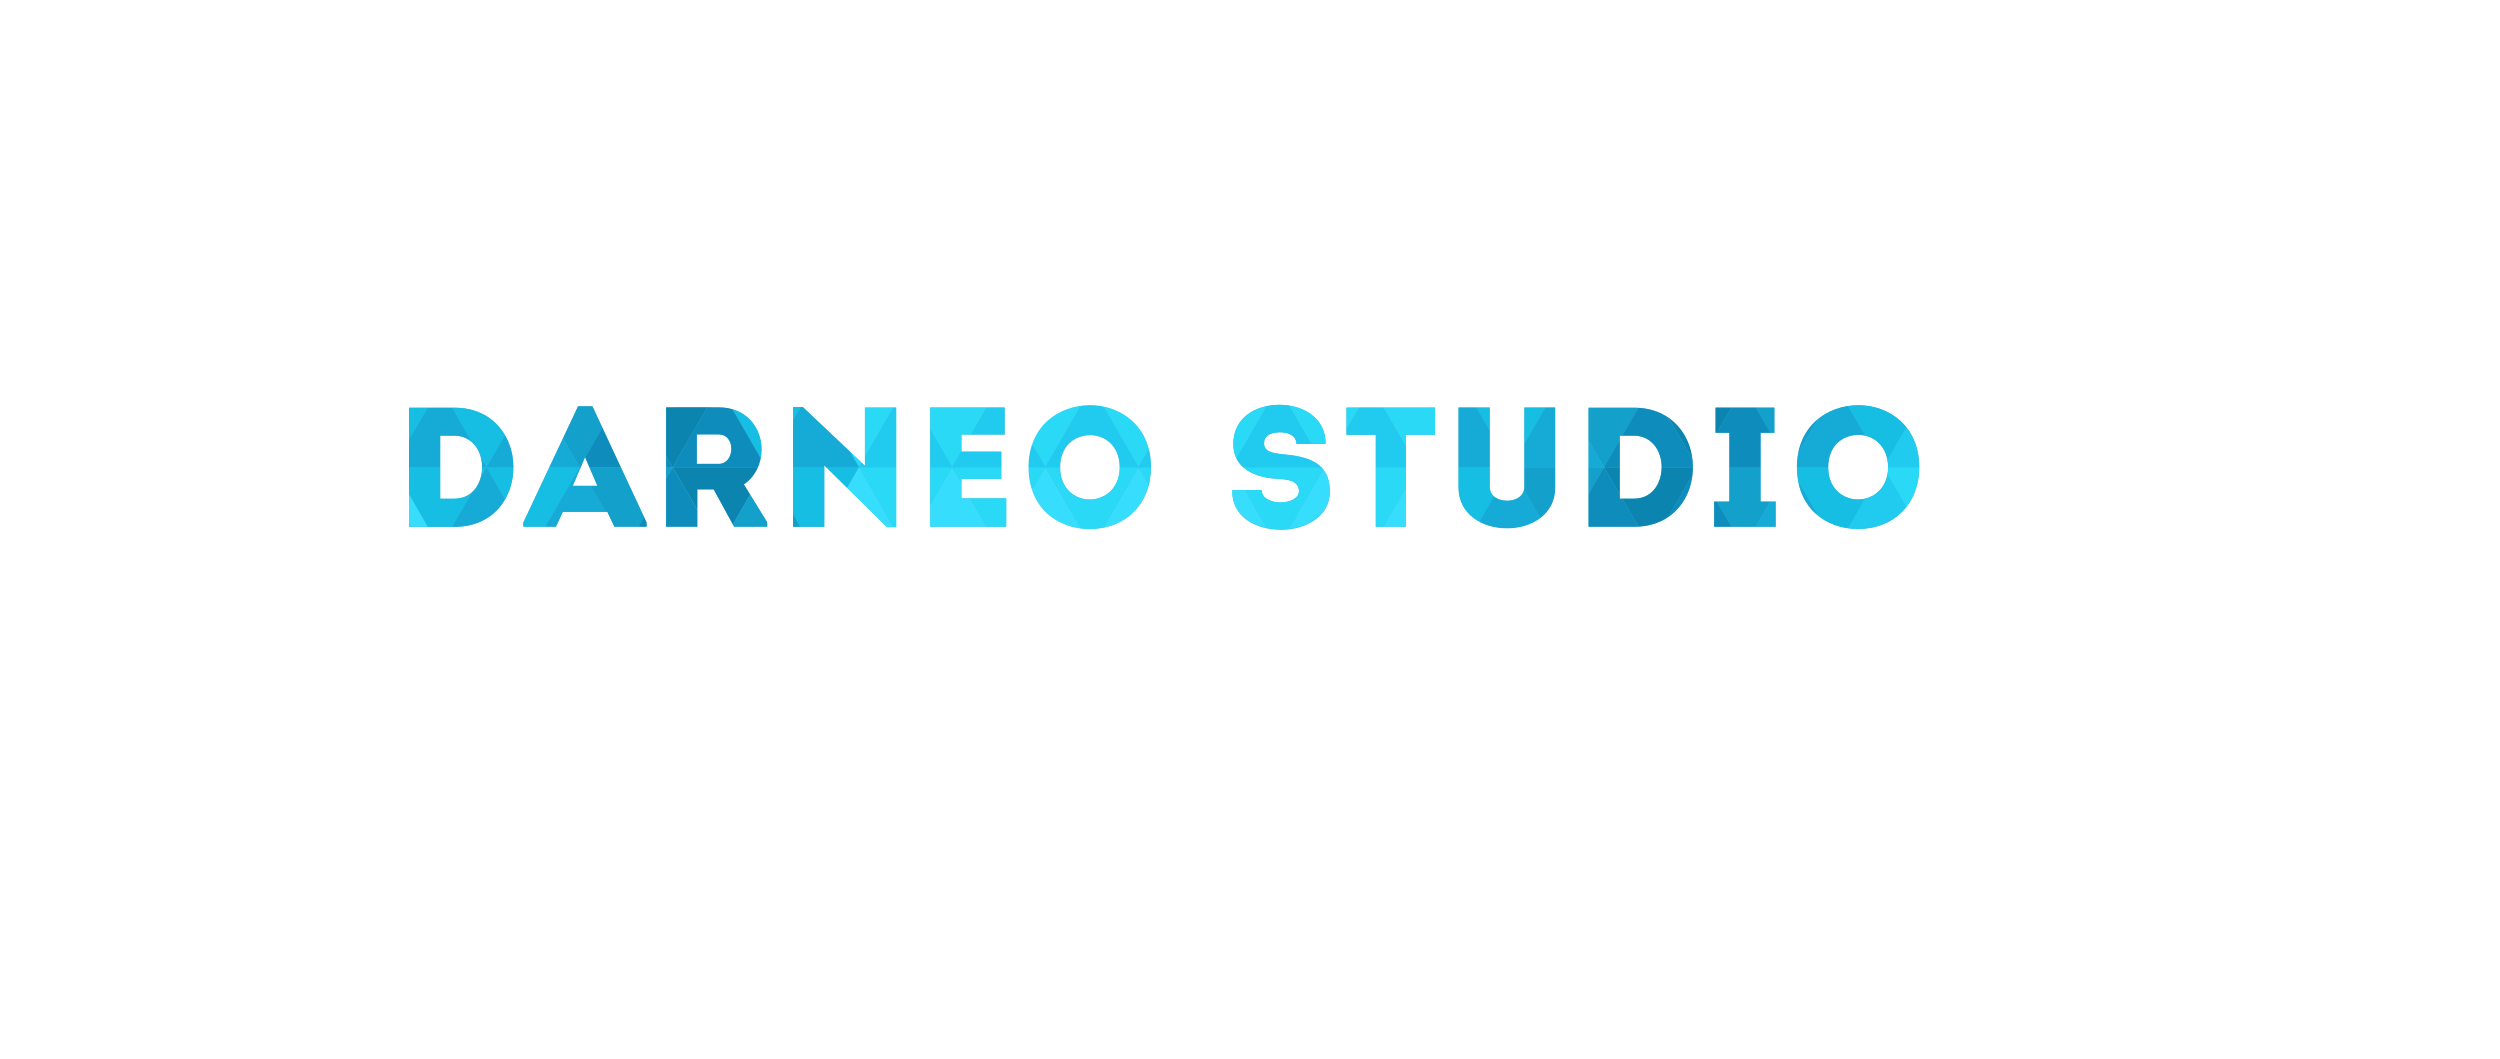 <?xml version="1.0" encoding="utf-8"?>
<!-- Generator: Adobe Illustrator 19.0.1, SVG Export Plug-In . SVG Version: 6.00 Build 0)  -->
<svg version="1.1" id="маски" xmlns="http://www.w3.org/2000/svg" xmlns:xlink="http://www.w3.org/1999/xlink" x="0px" y="0px"
	 viewBox="0 0 2533 1073" style="enable-background:new 0 0 2533 1073;" xml:space="preserve">
<style type="text/css">
	.st0{fill:#4BB7D7;}
	.st1{clip-path:url(#SVGID_2_);}
	.st2{fill:#13A0CB;}
	.st3{fill:#16BEE3;}
	.st4{fill:#37DDFD;}
	.st5{fill:#16ABD7;}
	.st6{clip-path:url(#SVGID_4_);}
	.st7{fill:#0C84B0;}
	.st8{fill:#0E8DBC;}
	.st9{clip-path:url(#SVGID_6_);}
	.st10{clip-path:url(#SVGID_8_);}
	.st11{fill:#29D9F6;}
	.st12{fill:#21CBEF;}
	.st13{clip-path:url(#SVGID_10_);}
	.st14{clip-path:url(#SVGID_12_);}
	.st15{clip-path:url(#SVGID_14_);}
	.st16{clip-path:url(#SVGID_16_);}
	.st17{clip-path:url(#SVGID_18_);}
	.st18{clip-path:url(#SVGID_20_);}
	.st19{clip-path:url(#SVGID_22_);}
	.st20{clip-path:url(#SVGID_24_);}
</style>
<g id="ПОДЛОЖКА">
	<path class="st0" d="M460.5,413.1c39.4,0,59.6,30,59.6,59.8c0.5,30.4-19.5,61-59.6,61h-46.1V413.1H460.5z M460.2,505.3
		c19.2,0,28.3-16.1,28.3-32.1c0-15.9-9.7-31.8-28.3-31.8H446v63.9H460.2z"/>
	<path class="st0" d="M570.2,518.6l-6.9,15h-33v-4.3l55.4-117.7h14.5l54.9,117.7v4.3h-32.6l-7.1-15H570.2z M580.3,492.2h25
		L592.8,463L580.3,492.2z"/>
	<path class="st0" d="M777.3,529.2v4.5h-33.5l-20.7-37.8h-16.6v37.8H675V412.9c17.9,0,35.4-0.2,53.1,0c29.2,0,43.5,21.6,43.5,42.8
		c-0.2,13.8-6,27.1-17.9,35.2L777.3,529.2z M727.9,470.1c8.8,0,13.1-7.6,13.1-15.2s-4.1-14.7-13.1-14.7H706v29.8H727.9z"/>
	<path class="st0" d="M835.2,471.5v62.3h-31.6V412.4h9.8l63,59.5v-59H908v121.1h-9.3L835.2,471.5z"/>
	<path class="st0" d="M1017.9,440.3h-43.8v17.3h40.4v27.6h-40.4v19.7h45.4v28.8h-77V412.9h75.4V440.3z"/>
	<path class="st0" d="M1104.3,535.9c-31.7,0-61.4-20.6-61.4-62.3c0-41.5,30.7-62.5,62-62.5c30.7,0,61.3,20.9,61.3,62.5
		C1166.1,510.3,1140.7,535.9,1104.3,535.9z M1104.4,506.2c14.9,0,30.2-11.2,30.2-32.6c0-21.5-14.9-32.6-29.9-32.6
		c-15.6,0-30.5,10.6-30.5,32.6C1074.2,495,1089,506.2,1104.4,506.2z"/>
	<path class="st0" d="M1278.4,496.8c0,8.3,9.5,12.4,19.2,12.4c9,0,18.5-4.1,18.5-11.4c0-11.6-13.5-12.1-22.3-12.6
		c-22.1-1.4-44.2-10.2-44.2-35.4c0-26.3,22.3-39.6,47-39.6c23.3,0,47,13.3,46.5,39.6h-29.5c-0.2-8.3-7.9-11.7-16.4-11.7
		c-7.1,0-16.4,1.9-16.4,11.1c0,8.1,6.9,10,18.5,11.2c25.7,2.2,48.2,8.3,48.2,37.7c0,25.4-24.7,38.7-49.4,38.7
		c-25.6,0-50.1-12.8-49.6-39.9H1278.4z"/>
	<path class="st0" d="M1364.3,440.6v-27.6h89.6v27.6h-29.5v93.1H1394v-93.1H1364.3z"/>
	<path class="st0" d="M1477.8,493.6v-80.7h31.5v80c0,10,8.8,14.3,17.7,14.3c8.4,0,17.4-4.3,17.4-14.3v-80h31.1v80.7
		c0,27-23.4,41.3-48.7,41.3C1501.4,534.9,1477.8,520.6,1477.8,493.6z"/>
	<path class="st0" d="M1655.6,413.1c39.3,0,59.5,30,59.5,59.7c0.5,30.3-19.5,60.9-59.5,60.9h-46V413.1H1655.6z M1655.3,505.2
		c19.1,0,28.3-16,28.3-32.1c0-15.9-9.7-31.7-28.3-31.7h-14.1v63.8H1655.3z"/>
	<path class="st0" d="M1799.1,508.2v25.5h-62.3v-25.5h15.4v-69.7h-14v-25.5h59.6v25.5h-14v69.7H1799.1z"/>
	<path class="st0" d="M1882.6,535.9c-31.9,0-61.7-20.7-61.7-62.5c0-41.7,30.8-62.7,62.2-62.7c30.8,0,61.5,21,61.5,62.7
		C1944.6,510.2,1919.1,535.9,1882.6,535.9z M1882.7,506.1c15,0,30.3-11.2,30.3-32.7s-15-32.7-30-32.7c-15.7,0-30.7,10.7-30.7,32.7
		C1852.4,494.9,1867.2,506.1,1882.7,506.1z"/>
</g>
<g>
	<defs>
		<path id="SVGID_1_" d="M460.5,413.1c39.4,0,59.6,30,59.6,59.7c0.5,30.4-19.5,60.9-59.6,60.9h-46.1V413.1H460.5z M460.2,505.3
			c19.2,0,28.3-16.1,28.3-32.1c0-15.9-9.7-31.8-28.3-31.8H446v63.9H460.2z"/>
	</defs>
	<clipPath id="SVGID_2_">
		<use xlink:href="#SVGID_1_"  style="overflow:visible;"/>
	</clipPath>
	<g class="st1">
		<polygon class="st2" points="540.1,391.7 587.3,473.4 634.5,391.7 		"/>
		<polygon class="st3" points="351.4,391.7 398.5,473.4 445.7,391.7 		"/>
		<polygon class="st3" points="398.6,473.4 445.7,555.1 492.9,473.4 		"/>
		<polygon class="st3" points="445.7,391.7 492.9,473.4 540.1,391.7 		"/>
		<polygon class="st3" points="492.9,473.4 540.1,555.2 587.3,473.4 		"/>
		<polygon class="st4" points="445.7,555.1 398.6,473.4 351.4,555.1 		"/>
		<polygon class="st5" points="492.9,473.4 445.7,391.7 398.5,473.4 		"/>
		<polygon class="st5" points="540.1,555.1 492.9,473.4 445.7,555.1 		"/>
		<polygon class="st5" points="587.3,473.4 540.1,391.7 492.9,473.4 		"/>
		<polygon class="st5" points="634.5,555.1 587.3,473.4 540.1,555.1 		"/>
	</g>
</g>
<g>
	<defs>
		<path id="SVGID_3_" d="M570.2,518.7l-6.9,15h-33v-4.3l55.4-117.7h14.5l54.9,117.7v4.3h-32.6l-7.1-15H570.2z M580.3,492.3h25
			l-12.6-29.2L580.3,492.3z"/>
	</defs>
	<clipPath id="SVGID_4_">
		<use xlink:href="#SVGID_3_"  style="overflow:visible;"/>
	</clipPath>
	<g class="st6">
		<polygon class="st7" points="728.8,391.7 681.6,473.4 634.4,391.7 		"/>
		<polygon class="st7" points="776,473.4 728.8,555.1 681.7,473.4 		"/>
		<polygon class="st3" points="823.2,391.7 776,473.4 728.8,391.7 		"/>
		<polygon class="st8" points="681.6,473.4 728.8,391.7 776,473.4 		"/>
		<polygon class="st2" points="728.9,555.1 776,473.4 823.2,555.1 		"/>
		<polygon class="st2" points="587.3,473.4 634.4,555.1 681.6,473.4 		"/>
		<polygon class="st2" points="540.1,391.7 587.3,473.4 634.5,391.7 		"/>
		<polygon class="st3" points="445.7,391.7 492.9,473.4 540.1,391.7 		"/>
		<polygon class="st3" points="492.9,473.4 540.1,555.2 587.3,473.4 		"/>
		<polygon class="st8" points="728.8,555.2 681.6,473.5 634.4,555.2 		"/>
		<polygon class="st8" points="681.6,473.4 634.4,391.7 587.2,473.4 		"/>
		<polygon class="st5" points="540.1,555.1 492.9,473.4 445.7,555.1 		"/>
		<polygon class="st5" points="587.3,473.4 540.1,391.7 492.9,473.4 		"/>
		<polygon class="st5" points="634.5,555.1 587.3,473.4 540.1,555.1 		"/>
	</g>
</g>
<g>
	<defs>
		<path id="SVGID_5_" d="M777.3,529.1v4.5h-33.5l-20.7-37.8h-16.6v37.8h-31.6V412.7c18,0,35.4-0.2,53.2,0
			c29.2,0,43.5,21.6,43.5,42.8c-0.2,13.8-6,27.1-18,35.2L777.3,529.1z M727.9,470c8.8,0,13.1-7.6,13.1-15.2
			c0-7.6-4.1-14.7-13.1-14.7H706V470H727.9z"/>
	</defs>
	<clipPath id="SVGID_6_">
		<use xlink:href="#SVGID_5_"  style="overflow:visible;"/>
	</clipPath>
	<g class="st9">
		<polygon class="st7" points="728.8,391.7 681.6,473.4 634.4,391.7 		"/>
		<polygon class="st7" points="776,473.4 728.8,555.1 681.7,473.4 		"/>
		<polygon class="st3" points="870.4,473.4 823.2,555.1 776,473.4 		"/>
		<polygon class="st3" points="823.2,391.7 776,473.4 728.8,391.7 		"/>
		<polygon class="st8" points="681.6,473.4 728.8,391.7 776,473.4 		"/>
		<polygon class="st2" points="728.9,555.1 776,473.4 823.2,555.1 		"/>
		<polygon class="st2" points="587.3,473.4 634.4,555.1 681.6,473.4 		"/>
		<polygon class="st2" points="540.1,391.7 587.3,473.4 634.5,391.7 		"/>
		<polygon class="st3" points="398.6,473.4 445.7,555.1 492.9,473.4 		"/>
		<polygon class="st3" points="445.7,391.7 492.9,473.4 540.1,391.7 		"/>
		<polygon class="st3" points="492.9,473.4 540.1,555.2 587.3,473.4 		"/>
		<polygon class="st8" points="728.8,555.2 681.6,473.5 634.4,555.2 		"/>
		<polygon class="st8" points="681.6,473.4 634.4,391.7 587.2,473.4 		"/>
		<polygon class="st5" points="492.9,473.4 445.7,391.7 398.5,473.4 		"/>
		<polygon class="st5" points="540.1,555.1 492.9,473.4 445.7,555.1 		"/>
		<polygon class="st5" points="587.3,473.4 540.1,391.7 492.9,473.4 		"/>
		<polygon class="st5" points="634.5,555.1 587.3,473.4 540.1,555.1 		"/>
		<polygon class="st5" points="776,473.4 823.2,391.7 870.3,473.4 		"/>
	</g>
</g>
<g>
	<defs>
		<path id="SVGID_7_" d="M835.1,471.4v62.3h-31.6V412.4h9.8l63,59.6v-59H908v121.2h-9.3L835.1,471.4z"/>
	</defs>
	<clipPath id="SVGID_8_">
		<use xlink:href="#SVGID_7_"  style="overflow:visible;"/>
	</clipPath>
	<g class="st10">
		<polygon class="st7" points="728.8,391.7 681.6,473.4 634.4,391.7 		"/>
		<polygon class="st7" points="776,473.4 728.8,555.1 681.7,473.4 		"/>
		<polygon class="st3" points="870.4,473.4 823.2,555.1 776,473.4 		"/>
		<polygon class="st3" points="823.2,391.7 776,473.4 728.8,391.7 		"/>
		<polygon class="st11" points="1059.1,473.4 1011.9,555.1 964.7,473.4 		"/>
		<polygon class="st11" points="1011.9,391.7 964.7,473.4 917.5,391.7 		"/>
		<polygon class="st11" points="964.7,473.4 917.6,555.1 870.4,473.4 		"/>
		<polygon class="st11" points="917.5,391.7 870.3,473.4 823.2,391.7 		"/>
		<polygon class="st8" points="681.6,473.4 728.8,391.7 776,473.4 		"/>
		<polygon class="st2" points="728.9,555.1 776,473.4 823.2,555.1 		"/>
		<polygon class="st12" points="964.7,473.4 1011.9,391.7 1059.1,473.4 		"/>
		<polygon class="st4" points="917.5,555.1 964.7,473.4 1011.9,555.1 		"/>
		<polygon class="st12" points="870.3,473.4 917.5,391.7 964.7,473.4 		"/>
		<polygon class="st2" points="587.3,473.4 634.4,555.1 681.6,473.4 		"/>
		<polygon class="st2" points="540.1,391.7 587.3,473.4 634.5,391.7 		"/>
		<polygon class="st8" points="728.8,555.2 681.6,473.5 634.4,555.2 		"/>
		<polygon class="st8" points="681.6,473.4 634.4,391.7 587.2,473.4 		"/>
		<polygon class="st5" points="634.5,555.1 587.3,473.4 540.1,555.1 		"/>
		<polygon class="st5" points="776,473.4 823.2,391.7 870.3,473.4 		"/>
		<polygon class="st4" points="823.2,555.1 870.4,473.4 917.5,555.1 		"/>
	</g>
</g>
<g>
	<defs>
		<path id="SVGID_9_" d="M1017.9,440.3h-43.8v17.3h40.4v27.6h-40.4v19.7h45.4v28.8h-77V412.9h75.4V440.3z"/>
	</defs>
	<clipPath id="SVGID_10_">
		<use xlink:href="#SVGID_9_"  style="overflow:visible;"/>
	</clipPath>
	<g class="st13">
		<polygon class="st11" points="1153.4,473.4 1106.3,555.1 1059.1,473.4 		"/>
		<polygon class="st11" points="1059.1,473.4 1011.9,555.1 964.7,473.4 		"/>
		<polygon class="st11" points="1200.6,391.7 1153.5,473.4 1106.3,391.7 		"/>
		<polygon class="st11" points="1106.3,391.7 1059.1,473.4 1011.9,391.7 		"/>
		<polygon class="st11" points="1011.9,391.7 964.7,473.4 917.5,391.7 		"/>
		<polygon class="st11" points="964.7,473.4 917.6,555.1 870.4,473.4 		"/>
		<polygon class="st12" points="964.7,473.4 1011.9,391.7 1059.1,473.4 		"/>
		<polygon class="st12" points="1059.1,473.4 1106.3,391.7 1153.5,473.4 		"/>
		<polygon class="st4" points="1106.3,555.2 1153.4,473.4 1200.6,555.2 		"/>
		<polygon class="st4" points="1011.9,555.1 1059.1,473.4 1106.3,555.1 		"/>
		<polygon class="st4" points="917.5,555.1 964.7,473.4 1011.9,555.1 		"/>
		<polygon class="st12" points="870.3,473.4 917.5,391.7 964.7,473.4 		"/>
	</g>
</g>
<g>
	<defs>
		<path id="SVGID_11_" d="M1103.9,536c-31.9,0-61.8-20.7-61.8-62.7c0-41.8,30.9-62.8,62.3-62.8c30.9,0,61.6,21.1,61.6,62.8
			C1166.1,510.3,1140.5,536,1103.9,536z M1104.1,506.1c15,0,30.4-11.2,30.4-32.8c0-21.6-15-32.8-30-32.8
			c-15.7,0-30.7,10.7-30.7,32.8C1073.7,494.9,1088.5,506.1,1104.1,506.1z"/>
	</defs>
	<clipPath id="SVGID_12_">
		<use xlink:href="#SVGID_11_"  style="overflow:visible;"/>
	</clipPath>
	<g class="st14">
		<polygon class="st11" points="1247.8,473.4 1200.6,555.1 1153.4,473.4 		"/>
		<polygon class="st11" points="1153.4,473.4 1106.3,555.1 1059.1,473.4 		"/>
		<polygon class="st11" points="1059.1,473.4 1011.9,555.1 964.7,473.4 		"/>
		<polygon class="st11" points="1200.6,391.7 1153.5,473.4 1106.3,391.7 		"/>
		<polygon class="st11" points="1106.3,391.7 1059.1,473.4 1011.9,391.7 		"/>
		<polygon class="st12" points="964.7,473.4 1011.9,391.7 1059.1,473.4 		"/>
		<polygon class="st12" points="1059.1,473.4 1106.3,391.7 1153.5,473.4 		"/>
		<polygon class="st12" points="1153.4,473.4 1200.6,391.7 1247.8,473.4 		"/>
		<polygon class="st4" points="1106.3,555.2 1153.4,473.4 1200.6,555.2 		"/>
		<polygon class="st4" points="1011.9,555.1 1059.1,473.4 1106.3,555.1 		"/>
	</g>
</g>
<g>
	<defs>
		<path id="SVGID_13_" d="M1278.4,496.6c0,8.3,9.5,12.4,19.2,12.4c9,0,18.5-4.1,18.5-11.4c0-11.6-13.5-12.1-22.3-12.6
			c-22.1-1.4-44.2-10.2-44.2-35.4c0-26.2,22.3-39.5,47-39.5c23.3,0,47,13.3,46.4,39.5h-29.5c-0.2-8.3-7.9-11.7-16.4-11.7
			c-7.1,0-16.4,1.9-16.4,11c0,8.1,6.9,10,18.5,11.2c25.7,2.2,48.2,8.3,48.2,37.6c0,25.4-24.7,38.7-49.4,38.7
			c-25.5,0-50.1-12.8-49.5-39.9H1278.4z"/>
	</defs>
	<clipPath id="SVGID_14_">
		<use xlink:href="#SVGID_13_"  style="overflow:visible;"/>
	</clipPath>
	<g class="st15">
		<polygon class="st11" points="1436.5,473.4 1389.3,555.1 1342.1,473.4 		"/>
		<polygon class="st11" points="1342.2,473.4 1295,555.1 1247.8,473.4 		"/>
		<polygon class="st11" points="1247.8,473.4 1200.6,555.1 1153.4,473.4 		"/>
		<polygon class="st11" points="1389.3,391.7 1342.1,473.4 1294.9,391.7 		"/>
		<polygon class="st11" points="1483.7,391.7 1436.5,473.4 1389.3,391.7 		"/>
		<polygon class="st11" points="1295,391.7 1247.8,473.4 1200.6,391.7 		"/>
		<polygon class="st12" points="1153.4,473.4 1200.6,391.7 1247.8,473.4 		"/>
		<polygon class="st12" points="1247.8,473.4 1294.9,391.7 1342.1,473.4 		"/>
		<polygon class="st12" points="1342.1,473.4 1389.3,391.7 1436.5,473.4 		"/>
		<polygon class="st4" points="1295,555.1 1342.1,473.4 1389.3,555.1 		"/>
		<polygon class="st4" points="1200.6,555.1 1247.8,473.4 1295,555.1 		"/>
		<polygon class="st4" points="1389.3,555.1 1436.5,473.4 1483.6,555.1 		"/>
	</g>
</g>
<g>
	<defs>
		<path id="SVGID_15_" d="M1364.2,440.5v-27.6h89.8v27.6h-29.5v93.2h-30.6v-93.2H1364.2z"/>
	</defs>
	<clipPath id="SVGID_16_">
		<use xlink:href="#SVGID_15_"  style="overflow:visible;"/>
	</clipPath>
	<g class="st16">
		<polygon class="st11" points="1436.5,473.4 1389.3,555.1 1342.1,473.4 		"/>
		<polygon class="st11" points="1342.2,473.4 1295,555.1 1247.8,473.4 		"/>
		<polygon class="st11" points="1389.3,391.7 1342.1,473.4 1294.9,391.7 		"/>
		<polygon class="st11" points="1483.7,391.7 1436.5,473.4 1389.3,391.7 		"/>
		<polygon class="st11" points="1295,391.7 1247.8,473.4 1200.6,391.7 		"/>
		<polygon class="st3" points="1530.8,473.4 1483.6,555.1 1436.5,473.4 		"/>
		<polygon class="st12" points="1247.8,473.4 1294.9,391.7 1342.1,473.4 		"/>
		<polygon class="st12" points="1342.1,473.4 1389.3,391.7 1436.5,473.4 		"/>
		<polygon class="st5" points="1436.5,473.4 1483.6,391.7 1530.8,473.4 		"/>
		<polygon class="st4" points="1295,555.1 1342.1,473.4 1389.3,555.1 		"/>
		<polygon class="st4" points="1200.6,555.1 1247.8,473.4 1295,555.1 		"/>
		<polygon class="st4" points="1389.3,555.1 1436.5,473.4 1483.6,555.1 		"/>
	</g>
</g>
<g>
	<defs>
		<path id="SVGID_17_" d="M1477.8,493.9v-81h31.6v80.3c0,10,8.8,14.3,17.8,14.3c8.5,0,17.4-4.3,17.4-14.3v-80.3h31.2v81
			c0,27.1-23.5,41.4-48.9,41.4C1501.5,535.3,1477.8,521,1477.8,493.9z"/>
	</defs>
	<clipPath id="SVGID_18_">
		<use xlink:href="#SVGID_17_"  style="overflow:visible;"/>
	</clipPath>
	<g class="st17">
		<polygon class="st2" points="1625.2,473.4 1578,555.1 1530.8,473.4 		"/>
		<polygon class="st11" points="1436.5,473.4 1389.3,555.1 1342.1,473.4 		"/>
		<polygon class="st11" points="1389.3,391.7 1342.1,473.4 1294.9,391.7 		"/>
		<polygon class="st11" points="1483.7,391.7 1436.5,473.4 1389.3,391.7 		"/>
		<polygon class="st3" points="1578,391.7 1530.8,473.4 1483.6,391.7 		"/>
		<polygon class="st3" points="1530.8,473.4 1483.6,555.1 1436.5,473.4 		"/>
		<polygon class="st12" points="1342.1,473.4 1389.3,391.7 1436.5,473.4 		"/>
		<polygon class="st5" points="1436.5,473.4 1483.6,391.7 1530.8,473.4 		"/>
		<polygon class="st4" points="1295,555.1 1342.1,473.4 1389.3,555.1 		"/>
		<polygon class="st4" points="1389.3,555.1 1436.5,473.4 1483.6,555.1 		"/>
		<polygon class="st5" points="1530.8,473.4 1578,391.7 1625.2,473.4 		"/>
		<polygon class="st5" points="1483.6,555.1 1530.8,473.4 1578,555.1 		"/>
	</g>
</g>
<g>
	<defs>
		<path id="SVGID_19_" d="M1655.6,413.1c39.4,0,59.6,30,59.6,59.7c0.5,30.4-19.5,60.9-59.6,60.9h-46.1V413.1H1655.6z M1655.3,505.3
			c19.2,0,28.3-16.1,28.3-32.1c0-15.9-9.7-31.8-28.3-31.8h-14.2v63.9H1655.3z"/>
	</defs>
	<clipPath id="SVGID_20_">
		<use xlink:href="#SVGID_19_"  style="overflow:visible;"/>
	</clipPath>
	<g class="st18">
		<polygon class="st7" points="1719.5,473.4 1672.4,555.2 1625.2,473.4 		"/>
		<polygon class="st7" points="1766.7,391.7 1719.5,473.4 1672.3,391.7 		"/>
		<polygon class="st2" points="1672.3,391.7 1625.2,473.4 1578,391.7 		"/>
		<polygon class="st2" points="1625.2,473.4 1578,555.1 1530.8,473.4 		"/>
		<polygon class="st8" points="1578,555.1 1625.2,473.4 1672.4,555.1 		"/>
		<polygon class="st8" points="1672.3,555.1 1719.5,473.4 1766.7,555.1 		"/>
		<polygon class="st8" points="1625.1,473.4 1672.3,391.7 1719.5,473.4 		"/>
		<polygon class="st5" points="1530.8,473.4 1578,391.7 1625.2,473.4 		"/>
	</g>
</g>
<g>
	<defs>
		<path id="SVGID_21_" d="M1799.1,508.2v25.5h-62.3v-25.5h15.4v-69.7h-14v-25.5h59.6v25.5h-14v69.7H1799.1z"/>
	</defs>
	<clipPath id="SVGID_22_">
		<use xlink:href="#SVGID_21_"  style="overflow:visible;"/>
	</clipPath>
	<g class="st19">
		<polygon class="st7" points="1766.7,391.7 1719.5,473.4 1672.3,391.7 		"/>
		<polygon class="st2" points="1813.8,473.3 1766.7,555.1 1719.5,473.3 		"/>
		<polygon class="st2" points="1861,391.7 1813.8,473.4 1766.6,391.7 		"/>
		<polygon class="st8" points="1672.3,555.1 1719.5,473.4 1766.7,555.1 		"/>
		<polygon class="st8" points="1719.5,473.4 1766.7,391.7 1813.9,473.4 		"/>
		<polygon class="st5" points="1766.6,555.1 1813.8,473.4 1861,555.1 		"/>
	</g>
</g>
<g>
	<defs>
		<path id="SVGID_23_" d="M1882.4,536c-31.9,0-61.8-20.7-61.8-62.7c0-41.8,30.9-62.8,62.3-62.8c30.9,0,61.6,21.1,61.6,62.8
			C1944.6,510.3,1919,536,1882.4,536z M1882.6,506.1c15,0,30.4-11.2,30.4-32.8c0-21.6-15-32.8-30-32.8c-15.7,0-30.7,10.7-30.7,32.8
			C1852.2,494.9,1867.1,506.1,1882.6,506.1z"/>
	</defs>
	<clipPath id="SVGID_24_">
		<use xlink:href="#SVGID_23_"  style="overflow:visible;"/>
	</clipPath>
	<g class="st20">
		<polygon class="st2" points="1861,391.7 1813.8,473.4 1766.6,391.7 		"/>
		<polygon class="st11" points="2002.5,473.4 1955.4,555.1 1908.2,473.4 		"/>
		<polygon class="st3" points="1955.4,391.7 1908.2,473.4 1861,391.7 		"/>
		<polygon class="st3" points="1908.2,473.4 1861,555.1 1813.8,473.4 		"/>
		<polygon class="st12" points="1908.2,473.4 1955.4,391.6 2002.6,473.4 		"/>
		<polygon class="st12" points="1861,555.1 1908.2,473.3 1955.4,555.1 		"/>
		<polygon class="st5" points="1813.8,473.4 1861,391.7 1908.2,473.4 		"/>
		<polygon class="st5" points="1766.6,555.1 1813.8,473.4 1861,555.1 		"/>
	</g>
</g>
</svg>
